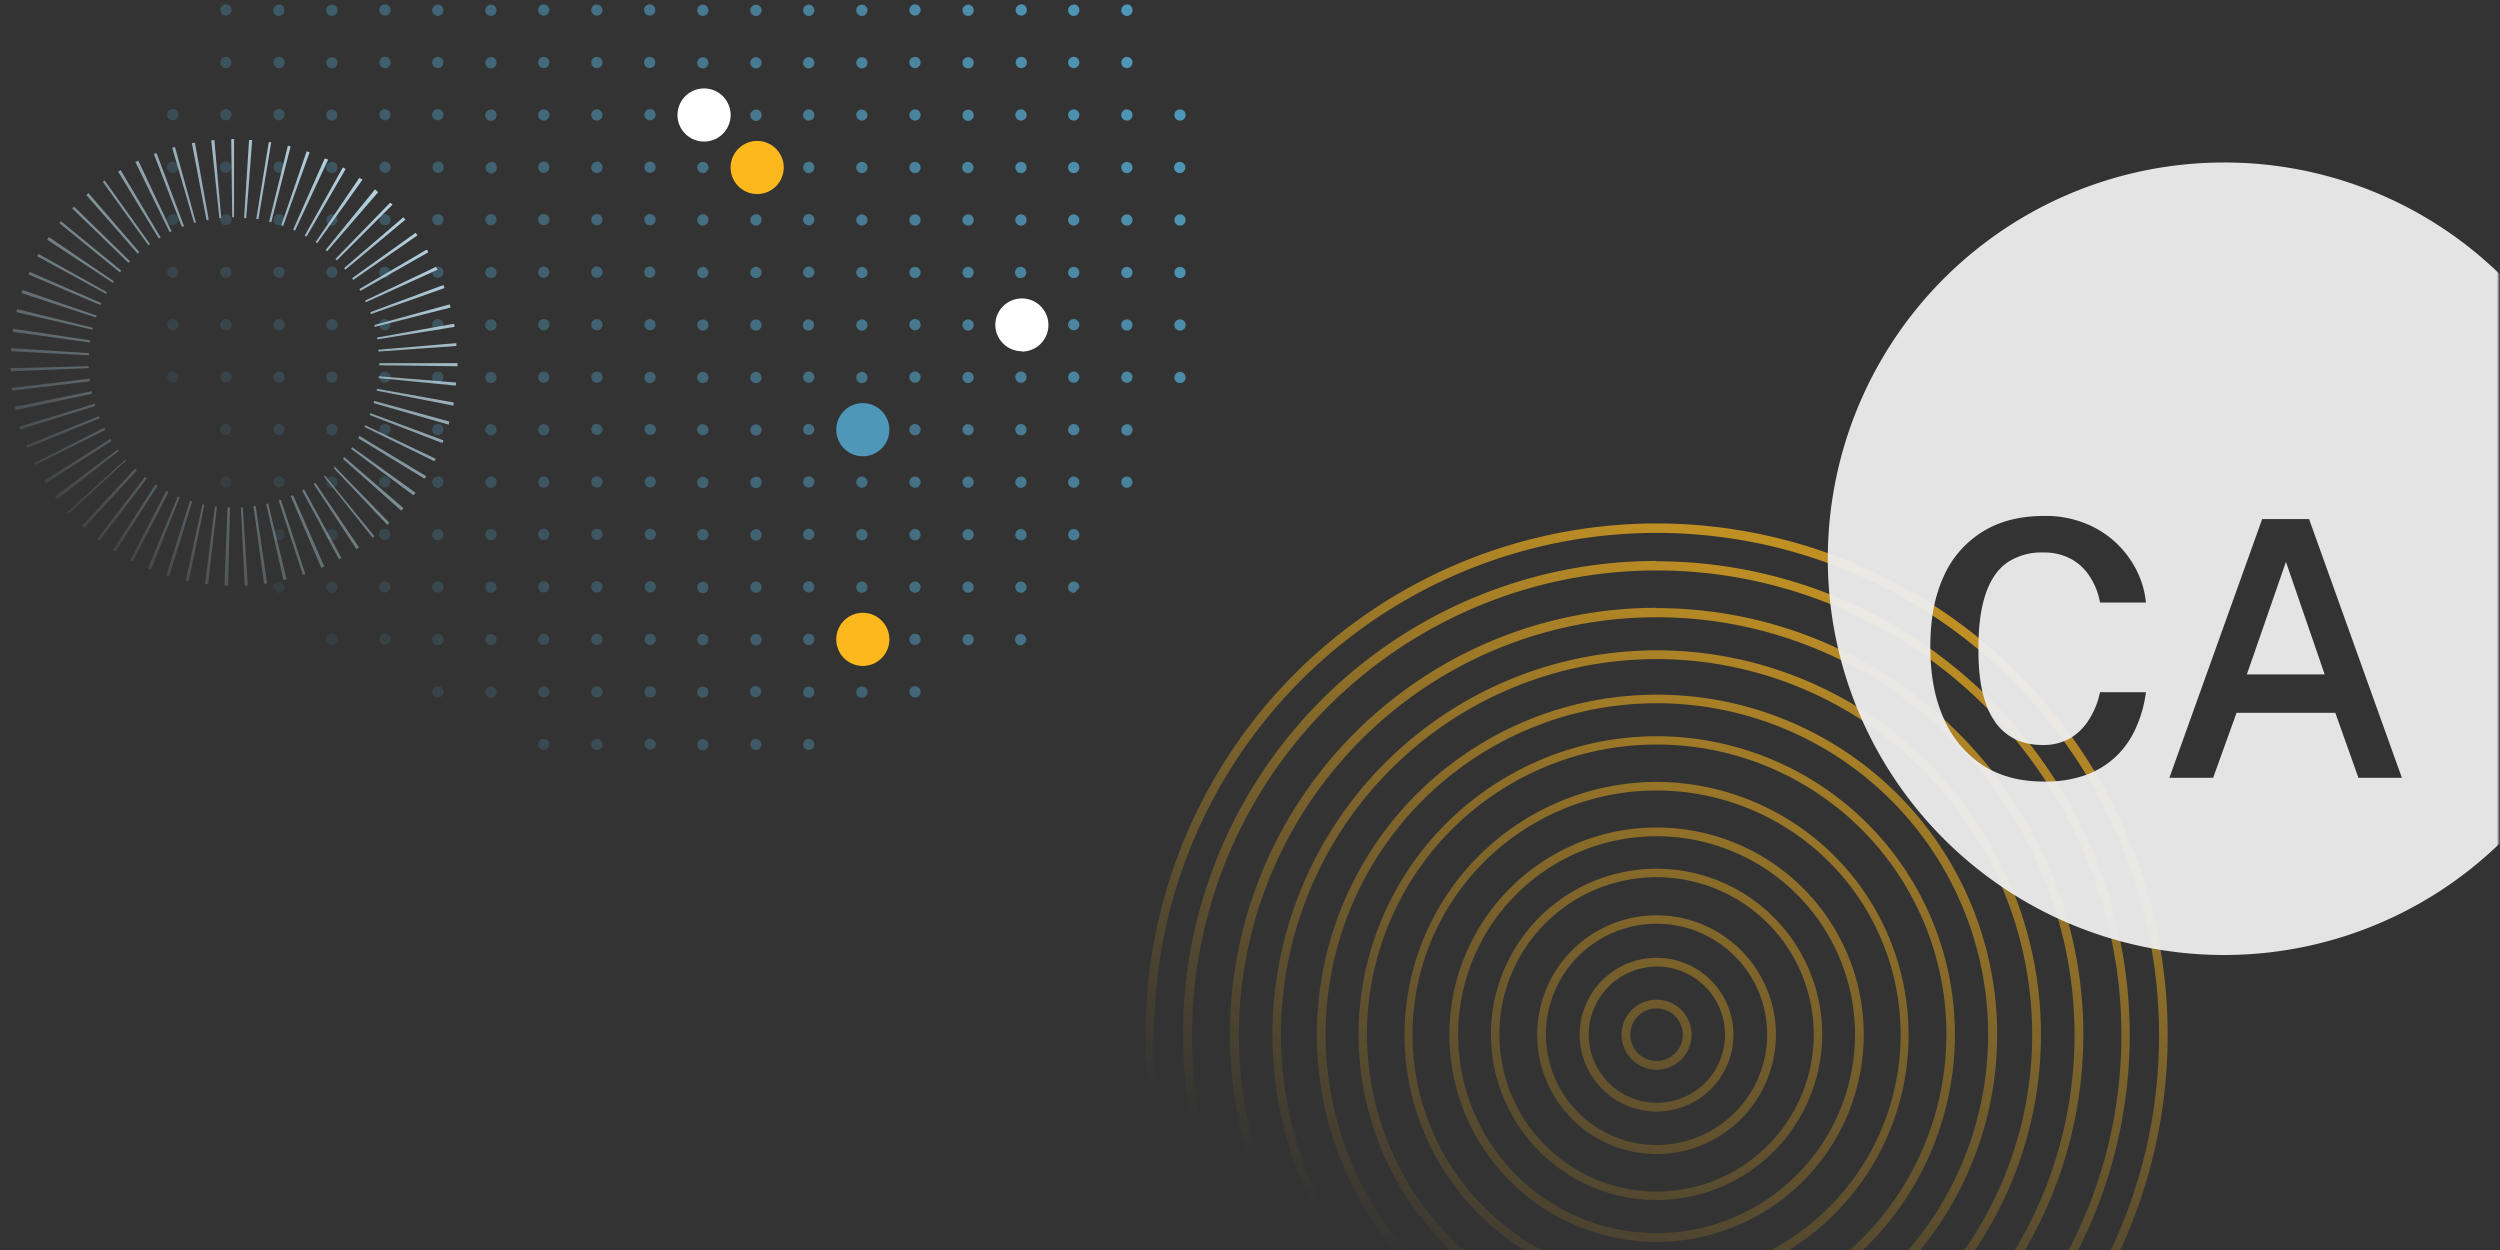<svg id="prefix__Layer_1" data-name="Layer 1" xmlns="http://www.w3.org/2000/svg" xmlns:xlink="http://www.w3.org/1999/xlink" viewBox="0 0 800 400"><rect x="0" y="0" width="800" height="400" fill="#333333" stroke="none"/><defs><linearGradient id="prefix__linear-gradient" x1="471.8" y1="6.1" x2="588.4" y2="319.1" gradientTransform="matrix(1 0 0 -1 0 497)" gradientUnits="userSpaceOnUse"><stop offset=".2" stop-color="#fdb81d" stop-opacity="0"/><stop offset="1" stop-color="#fdb81d" stop-opacity=".7"/></linearGradient><linearGradient id="prefix__linear-gradient-2" x1="468.7" y1="-2.2" x2="585.3" y2="310.8" xlink:href="#prefix__linear-gradient"/><linearGradient id="prefix__linear-gradient-3" x1="468.7" y1="-2.3" x2="585.3" y2="310.8" xlink:href="#prefix__linear-gradient"/><linearGradient id="prefix__linear-gradient-4" x1="468.7" y1="-2.3" x2="585.3" y2="310.8" xlink:href="#prefix__linear-gradient"/><linearGradient id="prefix__linear-gradient-5" x1="468.7" y1="-2.2" x2="585.3" y2="310.8" xlink:href="#prefix__linear-gradient"/><linearGradient id="prefix__linear-gradient-6" x1="469.5" y1=".1" x2="585" y2="310.1" xlink:href="#prefix__linear-gradient"/><linearGradient id="prefix__linear-gradient-7" x1="472.6" y1="8.3" x2="584.4" y2="308.5" xlink:href="#prefix__linear-gradient"/><linearGradient id="prefix__linear-gradient-8" x1="475.5" y1="16.2" x2="584.2" y2="307.9" xlink:href="#prefix__linear-gradient"/><linearGradient id="prefix__linear-gradient-9" x1="478.5" y1="24.1" x2="584.2" y2="308" xlink:href="#prefix__linear-gradient"/><linearGradient id="prefix__linear-gradient-10" x1="481.1" y1="31.1" x2="584.5" y2="308.8" xlink:href="#prefix__linear-gradient"/><linearGradient id="prefix__linear-gradient-11" x1="483.8" y1="38.5" x2="585.1" y2="310.4" xlink:href="#prefix__linear-gradient"/><linearGradient id="prefix__linear-gradient-12" x1="485.9" y1="44.1" x2="585.7" y2="312" xlink:href="#prefix__linear-gradient"/><linearGradient id="prefix__linear-gradient-13" x1="84.6" y1="316.7" x2="353.9" y2="493.2" gradientTransform="matrix(1 0 0 -1 0 497)" gradientUnits="userSpaceOnUse"><stop offset="0" stop-color="#4f97b8" stop-opacity=".1"/><stop offset="1" stop-color="#4f97b8"/></linearGradient><linearGradient id="prefix__linear-gradient-14" x1="27.2" y1="328.2" x2="124.6" y2="432.8" gradientTransform="matrix(1 0 0 -1 0 497)" gradientUnits="userSpaceOnUse"><stop offset="0" stop-color="#b4d2e0" stop-opacity=".1"/><stop offset="1" stop-color="#b4d2e0"/></linearGradient><style>.prefix__cls-15{fill:#ededed;fill-opacity:.95}.prefix__cls-18{fill:#fdb81d}.prefix__cls-19{fill:#fff}.prefix__cls-21{fill:none}</style><mask id="prefix__mask" x="574.5" y="33.5" width="225.5" height="277" maskUnits="userSpaceOnUse"><g transform="translate(-1 -.5)"><path fill="#c4c4c4" id="prefix__mask0_1504_36085" data-name="mask0 1504 36085" d="M575.5 34H800.5V311H575.5z"/></g></mask></defs><path d="M531.1 320.4a11.2 11.2 0 1 0 11.2 11.2 11.2 11.2 0 0 0-11.2-11.2Zm0 19.6a8.4 8.4 0 1 1 8.4-8.4 8.4 8.4 0 0 1-8.4 8.4Z" transform="translate(-1 -.5)" fill="url(#prefix__linear-gradient)"/><path d="M531.1 307a24.6 24.6 0 1 0 24.6 24.6 24.6 24.6 0 0 0-24.6-24.6Zm0 46.4a21.8 21.8 0 1 1 21.9-21.8 21.8 21.8 0 0 1-21.9 21.8Z" transform="translate(-1 -.5)" fill="url(#prefix__linear-gradient-2)"/><path d="M531.1 293.4a38.2 38.2 0 1 0 38.2 38.2 38.2 38.2 0 0 0-38.2-38.2Zm0 73.5a35.4 35.4 0 1 1 35.4-35.3 35.4 35.4 0 0 1-35.4 35.3Z" transform="translate(-1 -.5)" fill="url(#prefix__linear-gradient-3)"/><path d="M531.1 278.5a53 53 0 1 0 53 53 53 53 0 0 0-53-53Zm0 103.3a50.3 50.3 0 1 1 50.3-50.2 50.3 50.3 0 0 1-50.3 50.2Z" transform="translate(-1 -.5)" fill="url(#prefix__linear-gradient-4)"/><path d="M531.1 265.3a66.3 66.3 0 1 0 66.3 66.3 66.3 66.3 0 0 0-66.3-66.3Zm0 129.8a63.5 63.5 0 1 1 63.5-63.5 63.6 63.6 0 0 1-63.5 63.5Z" transform="translate(-1 -.5)" fill="url(#prefix__linear-gradient-5)"/><path d="M531.1 250.7a81 81 0 0 0-42.4 149.8h5.7a78.1 78.1 0 1 1 73.4 0h5.7A81 81 0 0 0 531 250.7Z" transform="translate(-1 -.5)" fill="url(#prefix__linear-gradient-6)"/><path d="M531.1 236.1a95.5 95.5 0 0 0-66 164.4h4.2a92.7 92.7 0 1 1 123.7 0h4.2a95.5 95.5 0 0 0-66-164.4Z" transform="translate(-1 -.5)" fill="url(#prefix__linear-gradient-7)"/><path d="M531.1 222.8A108.8 108.8 0 0 0 447 400.5h3.7a106 106 0 1 1 161 0h3.8A108.8 108.8 0 0 0 531 222.8Z" transform="translate(-1 -.5)" fill="url(#prefix__linear-gradient-8)"/><path d="M531.1 208.6a123 123 0 0 0-101.8 191.9h3.3a120.2 120.2 0 1 1 197 0h3.4a123 123 0 0 0-101.9-191.9Z" transform="translate(-1 -.5)" fill="url(#prefix__linear-gradient-9)"/><path d="M531.1 195a136.5 136.5 0 0 0-117.8 205.5h3.2a133.7 133.7 0 1 1 229.3 0h3.2a136.5 136.5 0 0 0-117.9-205.4Z" transform="translate(-1 -.5)" fill="url(#prefix__linear-gradient-10)"/><path d="M531.1 180a151.6 151.6 0 0 0-135 220.5h3.2a148.7 148.7 0 1 1 263.7 0h3a151.6 151.6 0 0 0-135-220.4Z" transform="translate(-1 -.5)" fill="url(#prefix__linear-gradient-11)"/><path d="M531.1 168a163.7 163.7 0 0 0-148.4 232.5h3a160.8 160.8 0 1 1 290.8 0h3A163.7 163.7 0 0 0 531.1 168Z" transform="translate(-1 -.5)" fill="url(#prefix__linear-gradient-12)"/><g mask="url(#prefix__mask)"><path class="prefix__cls-15" d="M720 216.3h24.9l-12.4-36Z" transform="translate(-1 -.5)"/><path class="prefix__cls-15" d="M712.7 52.5A126.8 126.8 0 1 0 801 270.3v-182a126.4 126.4 0 0 0-88.3-35.8Zm-73.3 179c3.6 5 8.7 7.4 15.3 7.4a17.2 17.2 0 0 0 9-2.3 18.2 18.2 0 0 0 6-6.2 25.3 25.3 0 0 0 3.3-8.4h14.7a39.5 39.5 0 0 1-2.9 10.7 29.1 29.1 0 0 1-6 9.2 28.1 28.1 0 0 1-9.8 6.4 38.1 38.1 0 0 1-14 2.3q-11.4 0-19.5-5.2a34 34 0 0 1-12.5-15c-2.9-6.4-4.3-14-4.3-22.9s1.4-16.3 4.3-22.6a32 32 0 0 1 12.5-14.3q8.1-5 19.6-5a33.9 33.9 0 0 1 16.1 3.7 31 31 0 0 1 11.3 10 29.6 29.6 0 0 1 5.2 14H673a22 22 0 0 0-3.2-8.2 16.6 16.6 0 0 0-6-5.7 18 18 0 0 0-9-2.1 19.5 19.5 0 0 0-11.3 3.1c-3 2-5.4 5.3-7 9.9s-2.4 10.3-2.4 17.5c-.1 10.8 1.7 18.7 5.3 23.6Zm116.3 17.9-7.4-20.8h-31.6l-7.5 20.8h-14l29.7-82.8h15l29.7 82.8Z" transform="translate(-1 -.5)"/></g><path d="M276.8 203.3a1.8 1.8 0 1 0 1.8 1.8 1.8 1.8 0 0 0-1.8-1.8Zm-17-117.5a1.8 1.8 0 1 0 1.8 1.8 1.8 1.8 0 0 0-1.8-1.8Zm0 117.5a1.8 1.8 0 1 0 1.8 1.8 1.8 1.8 0 0 0-1.8-1.8Zm0-151a1.8 1.8 0 1 0 1.8 1.7 1.8 1.8 0 0 0-1.8-1.8Zm0 117.4a1.8 1.8 0 1 0 1.8 1.8 1.8 1.8 0 0 0-1.8-1.8Zm0 16.8a1.8 1.8 0 1 0 1.8 1.8 1.8 1.8 0 0 0-1.8-1.8Zm0-33.6a1.8 1.8 0 1 0 1.8 1.8 1.8 1.8 0 0 0-1.8-1.8Zm0-16.8a1.8 1.8 0 1 0 1.8 1.9 1.8 1.8 0 0 0-1.8-1.8Zm0-16.7a1.8 1.8 0 1 0 1.8 1.8 1.8 1.8 0 0 0-1.8-1.8Zm0-50.4a1.8 1.8 0 1 0 1.8 1.8 1.8 1.8 0 0 0-1.8-1.8Zm-17 151a1.8 1.8 0 1 0 1.8 1.9 1.8 1.8 0 0 0-1.8-1.8ZM259.8 2a1.8 1.8 0 1 0 1.8 1.8 1.8 1.8 0 0 0-1.8-1.8Zm0 16.8a1.8 1.8 0 1 0 1.8 1.8 1.8 1.8 0 0 0-1.8-1.8Zm0 16.7a1.8 1.8 0 1 0 1.8 1.9 1.8 1.8 0 0 0-1.8-1.9Zm17 16.8a1.8 1.8 0 1 0 1.8 1.8 1.8 1.8 0 0 0-1.8-1.8Zm0 67.2a1.8 1.8 0 1 0 1.8 1.8 1.8 1.8 0 0 0-1.8-1.8Zm0-16.8a1.8 1.8 0 1 0 1.8 1.8 1.8 1.8 0 0 0-1.8-1.8Zm0 33.6a1.8 1.8 0 1 0 1.8 1.8 1.8 1.8 0 0 0-1.8-1.8Zm0-50.4a1.8 1.8 0 1 0 1.8 1.8 1.8 1.8 0 0 0-1.8-1.8Zm-34 151a1.8 1.8 0 1 0 1.9 1.9 1.8 1.8 0 0 0-1.8-1.8Zm34-167.8a1.8 1.8 0 1 0 1.8 1.8 1.8 1.8 0 0 0-1.8-1.8Zm0 117.5a1.8 1.8 0 1 0 1.8 1.8 1.8 1.8 0 0 0-1.8-1.8Zm0 33.6a1.8 1.8 0 1 0 1.8 1.8 1.8 1.8 0 0 0-1.8-1.8Zm0-67.2a1.8 1.8 0 1 0 1.8 1.8 1.8 1.8 0 0 0-1.8-1.8Zm0 16.8a1.8 1.8 0 1 0 1.8 1.8 1.8 1.8 0 0 0-1.8-1.8Zm-17 67.1a1.8 1.8 0 1 0 1.8 1.9 1.8 1.8 0 0 0-1.8-1.8Zm0-16.7a1.8 1.8 0 1 0 1.8 1.8 1.8 1.8 0 0 0-1.8-1.8Zm17-184.7a1.8 1.8 0 1 0 1.8 1.9 1.8 1.8 0 0 0-1.8-1.8Zm0-16.7a1.8 1.8 0 1 0 1.8 1.8 1.8 1.8 0 0 0-1.8-1.8Zm0-16.8a1.8 1.8 0 1 0 1.8 1.8 1.8 1.8 0 0 0-1.8-1.8Zm-17 100.7a1.8 1.8 0 0 0-1.9 1.8 1.8 1.8 0 1 0 1.9-1.8Zm-33.9 84a1.8 1.8 0 1 0 1.8 1.7 1.8 1.8 0 0 0-1.8-1.8Zm0-117.6a1.8 1.8 0 1 0 1.8 1.8A1.8 1.8 0 0 0 226 69Zm0 16.8a1.8 1.8 0 1 0 1.8 1.8 1.8 1.8 0 0 0-1.8-1.8Zm0-33.6a1.8 1.8 0 1 0 1.8 1.8 1.8 1.8 0 0 0-1.8-1.8Zm0-16.8a1.8 1.8 0 1 0 1.8 1.9 1.8 1.8 0 0 0-1.8-1.8Zm0 134.3a1.8 1.8 0 1 0 1.8 1.8 1.8 1.8 0 0 0-1.8-1.8Zm0-151a1.8 1.8 0 1 0 1.8 1.8 1.8 1.8 0 0 0-1.8-1.8Zm0 134.3a1.8 1.8 0 1 0 1.8 1.8 1.8 1.8 0 0 0-1.8-1.8Zm0-33.6a1.8 1.8 0 1 0 1.8 1.8 1.8 1.8 0 0 0-1.8-1.8Zm0 16.7a1.8 1.8 0 1 0 1.8 1.9 1.8 1.8 0 0 0-1.8-1.8Zm0-33.5a1.8 1.8 0 1 0 1.8 1.8 1.8 1.8 0 0 0-1.8-1.8Zm0-100.7a1.8 1.8 0 1 0 1.8 1.8 1.8 1.8 0 0 0-1.8-1.8Zm0 235a1.8 1.8 0 1 0 1.8 1.8 1.8 1.8 0 0 0-1.8-1.8Zm17-134.3a1.8 1.8 0 1 0 1.8 1.8 1.8 1.8 0 0 0-1.8-1.8Zm0-16.8a1.8 1.8 0 1 0 1.8 1.8 1.8 1.8 0 0 0-1.8-1.8Zm0 117.5a1.8 1.8 0 1 0 1.8 1.8 1.8 1.8 0 0 0-1.8-1.8Zm0-134.3a1.8 1.8 0 1 0 1.8 1.9A1.8 1.8 0 0 0 243 69Zm0-16.7a1.8 1.8 0 1 0 1.8 1.8 1.8 1.8 0 0 0-1.8-1.9Zm0 67.1a1.8 1.8 0 1 0 1.8 1.8 1.8 1.8 0 0 0-1.8-1.8Zm0 50.4a1.8 1.8 0 1 0 1.8 1.8 1.8 1.8 0 0 0-1.8-1.9Zm0-33.6a1.8 1.8 0 1 0 1.8 1.8 1.8 1.8 0 0 0-1.8-1.8Zm0 50.3a1.8 1.8 0 1 0 1.8 1.9 1.8 1.8 0 0 0-1.8-1.9Zm0-33.5a1.8 1.8 0 1 0 1.8 1.8 1.8 1.8 0 0 0-1.8-1.9Zm-17 50.3a1.8 1.8 0 1 0 1.8 1.8 1.8 1.8 0 0 0-1.8-1.8Zm0 16.8a1.8 1.8 0 1 0 1.8 1.8 1.8 1.8 0 0 0-1.8-1.8Zm17-218.2a1.8 1.8 0 1 0 1.8 1.8A1.8 1.8 0 0 0 243 2Zm0 33.6a1.8 1.8 0 1 0 1.8 1.8 1.8 1.8 0 0 0-1.8-1.9Zm0-16.8a1.8 1.8 0 1 0 1.8 1.8 1.8 1.8 0 0 0-1.8-1.8Zm118.7 67.1a1.8 1.8 0 1 0 1.8 1.8 1.8 1.8 0 0 0-1.8-1.8Zm17 16.8a1.8 1.8 0 1 0 1.8 1.8 1.8 1.8 0 0 0-1.9-1.8Zm0-16.8a1.8 1.8 0 1 0 1.8 1.8 1.8 1.8 0 0 0-1.9-1.8Zm0 33.6a1.8 1.8 0 1 0 1.8 1.8 1.8 1.8 0 0 0-1.9-1.8Zm0-84a1.8 1.8 0 1 0 1.8 1.9 1.8 1.8 0 0 0-1.9-1.9Zm0 16.8a1.8 1.8 0 1 0 1.7 1.8 1.8 1.8 0 0 0-1.8-1.8Zm0 16.8a1.8 1.8 0 1 0 1.8 1.8 1.8 1.8 0 0 0-1.9-1.8Zm-17 67.2a1.8 1.8 0 1 0 1.8 1.8 1.8 1.8 0 0 0-1.8-1.9Zm-34-84a1.8 1.8 0 1 0 1.9 1.8 1.8 1.8 0 0 0-1.9-1.8Zm34 100.7a1.8 1.8 0 1 0 1.8 1.8 1.8 1.8 0 0 0-1.8-1.8Zm0-50.3a1.8 1.8 0 1 0 1.8 1.8 1.8 1.8 0 0 0-1.8-1.8Zm-34-16.8a1.8 1.8 0 0 0-1.8 1.8 1.8 1.8 0 1 0 1.8-1.8Zm0 16.8a1.8 1.8 0 1 0 1.9 1.8 1.8 1.8 0 0 0-1.9-1.8Zm0-33.6a1.8 1.8 0 1 0 1.9 1.8 1.8 1.8 0 0 0-1.9-1.8Zm0 50.3a1.8 1.8 0 1 0 1.9 1.9 1.8 1.8 0 0 0-1.9-1.9Zm0 50.4a1.8 1.8 0 1 0 1.9 1.8 1.8 1.8 0 0 0-1.9-1.8Zm0 16.8a1.8 1.8 0 1 0 1.9 1.8 1.8 1.8 0 0 0-1.9-1.8Zm0-50.4a1.8 1.8 0 1 0 1.9 1.8 1.8 1.8 0 0 0-1.9-1.8Zm0 16.8a1.8 1.8 0 1 0 1.9 1.8 1.8 1.8 0 0 0-1.9-1.8Zm34-33.6a1.8 1.8 0 1 0 1.8 1.8 1.8 1.8 0 0 0-1.8-1.8Zm-17-16.8a1.8 1.8 0 1 0 1.8 1.9 1.8 1.8 0 0 0-1.8-1.9Zm0-16.7a1.8 1.8 0 1 0 1.8 1.8 1.8 1.8 0 0 0-1.8-1.8Zm0 33.5a1.8 1.8 0 1 0 1.8 1.9 1.8 1.8 0 0 0-1.8-1.9Zm0-50.3a1.8 1.8 0 1 0 1.8 1.8 1.8 1.8 0 0 0-1.8-1.8Zm0 83.9a1.8 1.8 0 1 0 1.8 1.8 1.8 1.8 0 0 0-1.8-1.8Zm0-100.7a1.8 1.8 0 1 0 1.8 1.8 1.8 1.8 0 0 0-1.8-1.8Zm0 134.3a1.8 1.8 0 1 0 0 3.6 2.1 2.1 0 0 0 .4-.1l1.4-1.6v-.2a1.8 1.8 0 0 0-1.8-1.7Zm0-16.8a1.8 1.8 0 1 0 1.8 1.8 1.8 1.8 0 0 0-1.8-1.8Zm0-33.6a1.8 1.8 0 1 0 1.8 1.8 1.8 1.8 0 0 0-1.8-1.8Zm0-117.5a1.8 1.8 0 1 0 1.8 1.8 1.8 1.8 0 0 0-1.8-1.8Zm17 33.6a1.8 1.8 0 1 0 1.8 1.8 1.8 1.8 0 0 0-1.8-1.8Zm0-50.3a1.8 1.8 0 1 0 1.8 1.8 1.8 1.8 0 0 0-1.8-1.9Zm0 33.5a1.8 1.8 0 1 0 1.8 1.8 1.8 1.8 0 0 0-1.8-1.8Zm-17 0a1.8 1.8 0 1 0 1.8 1.8 1.8 1.8 0 0 0-1.8-1.8Zm17 33.6a1.8 1.8 0 1 0 1.8 1.8 1.8 1.8 0 0 0-1.8-1.8Zm-17-67.1a1.8 1.8 0 1 0 1.8 1.8 1.8 1.8 0 0 0-1.8-1.9Zm-17 201.4a1.8 1.8 0 1 0 0 3.6 1.7 1.7 0 0 0 .7-.2l.8-.7a1.9 1.9 0 0 0 .3-1 1.8 1.8 0 0 0-1.8-1.7Zm34-184.7a1.8 1.8 0 1 0 1.8 1.8 1.8 1.8 0 0 0-1.8-1.8Zm-67.9 151.1a1.8 1.8 0 1 0 1.9 1.8 1.8 1.8 0 0 0-1.9-1.8Zm0-33.6a1.8 1.8 0 1 0 1.9 1.8 1.8 1.8 0 0 0-1.9-1.8Zm0 16.8a1.8 1.8 0 1 0 1.9 1.8 1.8 1.8 0 0 0-1.9-1.8Zm0-33.6a1.8 1.8 0 1 0 1.9 1.9 1.8 1.8 0 0 0-1.9-1.9Zm0 100.7a1.8 1.8 0 1 0 1.9 1.9 1.8 1.8 0 0 0-1.9-1.9Zm0-33.5a1.8 1.8 0 1 0 1.9 1.8 1.8 1.8 0 0 0-1.9-1.8Zm0 16.7a1.8 1.8 0 1 0 1.9 1.9 1.8 1.8 0 0 0-1.9-1.9Zm0-100.7a1.8 1.8 0 1 0 1.9 1.9 1.8 1.8 0 0 0-1.9-1.9Zm0-50.3a1.8 1.8 0 1 0 1.9 1.8 1.8 1.8 0 0 0-1.9-1.8Zm0-50.4a1.8 1.8 0 1 0 1.9 1.9 1.8 1.8 0 0 0-1.9-1.9Zm0 84a1.8 1.8 0 1 0 1.9 1.8 1.8 1.8 0 0 0-1.9-1.8Zm0-16.8a1.8 1.8 0 1 0 1.9 1.8 1.8 1.8 0 0 0-1.9-1.8Zm34-33.6a1.8 1.8 0 1 0 1.8 1.8 1.8 1.8 0 0 0-1.9-1.8Zm-34-16.8a1.8 1.8 0 1 0 1.9 1.8 1.8 1.8 0 0 0-1.9-1.8Zm0 16.8a1.8 1.8 0 1 0 1.9 1.8 1.8 1.8 0 0 0-1.9-1.8Zm17 167.9a1.8 1.8 0 1 0 1.9 1.8 1.8 1.8 0 0 0-1.9-1.8Zm0-33.6a1.8 1.8 0 1 0 1.9 1.8 1.8 1.8 0 0 0-1.9-1.8Zm0 16.8a1.8 1.8 0 1 0 1.9 1.8 1.8 1.8 0 0 0-1.9-1.8Zm0-33.6a1.8 1.8 0 1 0 1.9 1.8 1.8 1.8 0 0 0-1.9-1.8Zm17-134.3a1.8 1.8 0 1 0 1.9 1.8 1.8 1.8 0 0 0-2-1.8Zm0-16.8a1.8 1.8 0 1 0 1.9 1.9 1.8 1.8 0 0 0-2-1.9Zm-17 134.3a1.8 1.8 0 1 0 1.9 1.9 1.8 1.8 0 0 0-2-1.8Zm0-83.9a1.8 1.8 0 1 0 1.8 1.8 1.8 1.8 0 0 0-1.8-1.8Zm0 67.2a1.8 1.8 0 1 0 1.9 1.8 1.8 1.8 0 0 0-2-1.8Zm0-100.7a1.8 1.8 0 1 0 1.9 1.8 1.8 1.8 0 0 0-2-1.8Zm0-16.8a1.8 1.8 0 1 0 1.9 1.8 1.8 1.8 0 0 0-2-1.8Zm0 33.6a1.8 1.8 0 1 0 1.9 1.8 1.8 1.8 0 0 0-2-1.8Zm0 50.3a1.8 1.8 0 1 0 1.9 1.8 1.8 1.8 0 0 0-2-1.8Zm0 16.8a1.8 1.8 0 1 0 1.9 1.8 1.8 1.8 0 0 0-2-1.8Zm0-33.6a1.8 1.8 0 1 0 1.9 1.8 1.8 1.8 0 0 0-2-1.8ZM109 205.1a1.8 1.8 0 0 0-3.6 0 1.8 1.8 0 0 0 .2.9l.9.8a1.9 1.9 0 0 0 .7.1 1.8 1.8 0 0 0 1.8-1.8Zm83-18.6a1.8 1.8 0 1 0 1.8 1.8 1.8 1.8 0 0 0-1.8-1.8Zm0 33.6a1.8 1.8 0 1 0 1.8 1.8 1.8 1.8 0 0 0-1.8-1.8Zm0 16.8a1.8 1.8 0 1 0 1.8 1.8 1.8 1.8 0 0 0-1.8-1.8Zm0-67.2a1.8 1.8 0 1 0 1.8 1.8 1.8 1.8 0 0 0-1.8-1.8Zm0-50.3a1.8 1.8 0 1 0 1.8 1.8 1.8 1.8 0 0 0-1.8-1.8Zm0-16.8a1.8 1.8 0 1 0 1.8 1.8 1.8 1.8 0 0 0-1.8-1.8Zm0 50.3a1.8 1.8 0 1 0 1.8 1.8 1.8 1.8 0 0 0-1.8-1.8Zm0-16.8a1.8 1.8 0 1 0 1.8 1.9 1.8 1.8 0 0 0-1.8-1.8Zm17-100.7a1.8 1.8 0 1 0 1.8 1.8 1.8 1.8 0 0 0-1.9-1.8Zm0 33.6a1.8 1.8 0 1 0 1.8 1.8A1.8 1.8 0 0 0 209 69Zm-34 16.8a1.8 1.8 0 1 0 1.8 1.8 1.8 1.8 0 0 0-1.8-1.8Zm34-33.6a1.8 1.8 0 1 0 1.8 1.8 1.8 1.8 0 0 0-1.9-1.8Zm0 33.6a1.8 1.8 0 1 0 1.7 1.8 1.8 1.8 0 0 0-1.8-1.8Zm0-67.1a1.8 1.8 0 1 0 1.7 1.8 1.8 1.8 0 0 0-1.8-1.8Zm0-16.8a1.8 1.8 0 1 0 1.7 1.8 1.8 1.8 0 0 0-1.8-1.8Zm-34 235a1.8 1.8 0 1 0 1.8 1.8 1.8 1.8 0 0 0-1.8-1.8Zm0-50.4a1.8 1.8 0 1 0 1.8 1.8 1.8 1.8 0 0 0-1.8-1.8Zm0 16.8a1.8 1.8 0 1 0 1.8 1.8 1.8 1.8 0 0 0-1.8-1.8Zm0 16.8a1.8 1.8 0 1 0 1.8 1.8 1.8 1.8 0 0 0-1.8-1.8Zm0-50.4a1.8 1.8 0 1 0 1.8 1.8 1.8 1.8 0 0 0-1.8-1.8ZM192 69a1.8 1.8 0 1 0 1.8 1.8A1.8 1.8 0 0 0 192 69Zm-17 33.6a1.8 1.8 0 1 0 1.8 1.8 1.8 1.8 0 0 0-1.8-1.8Zm0 50.4a1.8 1.8 0 1 0 1.8 1.8 1.8 1.8 0 0 0-1.8-1.8Zm0-16.8a1.8 1.8 0 1 0 1.8 1.8 1.8 1.8 0 0 0-1.8-1.8Zm0-16.8a1.8 1.8 0 1 0 1.8 1.8 1.8 1.8 0 0 0-1.8-1.8Zm17-100.7a1.8 1.8 0 1 0 1.8 1.8 1.8 1.8 0 0 0-1.8-1.8Zm0-16.8a1.8 1.8 0 1 0 1.8 1.8A1.8 1.8 0 0 0 192 2Zm0 50.4a1.8 1.8 0 1 0 1.8 1.8 1.8 1.8 0 0 0-1.8-1.9Zm0-16.8a1.8 1.8 0 1 0 1.8 1.8 1.8 1.8 0 0 0-1.8-1.8Zm17 67.1a1.8 1.8 0 1 0 1.8 1.8 1.8 1.8 0 0 0-1.9-1.8Zm-17-16.8a1.8 1.8 0 1 0 1.8 1.8 1.8 1.8 0 0 0-1.8-1.8ZM73.3 69a1.8 1.8 0 1 0 1.8 1.8 1.8 1.8 0 0 0-1.8-1.8Zm0 16.8a1.8 1.8 0 1 0 1.8 1.8 1.8 1.8 0 0 0-1.8-1.8Zm0-33.6A1.8 1.8 0 1 0 75 54a1.8 1.8 0 0 0-1.8-1.8Zm0 50.4a1.8 1.8 0 1 0 1.8 1.8 1.8 1.8 0 0 0-1.8-1.8Zm0 50.3a1.8 1.8 0 1 0 1.8 1.8 1.8 1.8 0 0 0-1.8-1.7Zm0-16.8A1.8 1.8 0 1 0 75 138a1.8 1.8 0 0 0-1.8-1.8Zm0-16.8a1.8 1.8 0 1 0 1.8 1.8 1.8 1.8 0 0 0-1.8-1.7Zm0-83.9a1.8 1.8 0 1 0 1.8 1.8 1.8 1.8 0 0 0-1.8-1.8Zm-17 0a1.8 1.8 0 1 0 1.8 1.8 1.8 1.8 0 0 0-1.8-1.8Zm0 16.8A1.8 1.8 0 1 0 58 54a1.8 1.8 0 0 0-1.8-1.8Zm0 67.1a1.8 1.8 0 1 0 1.8 1.8 1.8 1.8 0 0 0-1.8-1.7ZM90.3 2A1.8 1.8 0 1 0 92 3.7a1.8 1.8 0 0 0-1.9-1.8Zm0 184.6a1.8 1.8 0 0 0-1.9 1.8v.2l1.4 1.6a2.1 2.1 0 0 0 .4 0 1.8 1.8 0 1 0 0-3.6Zm118.6-67.1a1.8 1.8 0 1 0 1.9 1.8 1.8 1.8 0 0 0-1.9-1.8ZM73.3 18.7a1.8 1.8 0 1 0 1.8 1.8 1.8 1.8 0 0 0-1.8-1.8ZM56.3 69a1.8 1.8 0 1 0 1.8 1.8 1.8 1.8 0 0 0-1.8-1.8Zm17-67.1a1.8 1.8 0 1 0 1.8 1.8 1.8 1.8 0 0 0-1.8-1.8Zm-17 100.7a1.8 1.8 0 1 0 1.8 1.8 1.8 1.8 0 0 0-1.8-1.8Zm0-16.8a1.8 1.8 0 1 0 1.8 1.8 1.8 1.8 0 0 0-1.8-1.8ZM209 203.3a1.8 1.8 0 1 0 1.9 1.8 1.8 1.8 0 0 0-1.9-1.8Zm0 16.8a1.8 1.8 0 1 0 1.9 1.8 1.8 1.8 0 0 0-1.9-1.8ZM90.2 18.7a1.8 1.8 0 1 0 1.9 1.8 1.8 1.8 0 0 0-1.9-1.8ZM209 186.5a1.8 1.8 0 1 0 1.9 1.8 1.8 1.8 0 0 0-1.9-1.8Zm0-50.4a1.8 1.8 0 1 0 1.9 1.9 1.8 1.8 0 0 0-1.9-1.8Zm0 16.8a1.8 1.8 0 1 0 1.9 1.8 1.8 1.8 0 0 0-1.9-1.8Zm0 16.8a1.8 1.8 0 1 0 1.9 1.8 1.8 1.8 0 0 0-1.9-1.8Zm0 67.1a1.8 1.8 0 1 0 1.9 1.9 1.8 1.8 0 0 0-1.9-1.8ZM90.2 52.2a1.8 1.8 0 1 0 1.9 1.8 1.8 1.8 0 0 0-1.9-1.8Zm0 16.8a1.8 1.8 0 1 0 1.9 1.8 1.8 1.8 0 0 0-1.9-1.8Zm0-33.6a1.8 1.8 0 1 0 1.9 1.8 1.8 1.8 0 0 0-1.9-1.8Zm0 117.5a1.8 1.8 0 1 0 1.9 1.8 1.8 1.8 0 0 0-1.9-1.8Zm0-67.1a1.8 1.8 0 1 0 1.9 1.8 1.8 1.8 0 0 0-1.9-1.8Zm0 84a1.8 1.8 0 1 0 1.9 1.7 1.8 1.8 0 0 0-1.9-1.8Zm0-33.7a1.8 1.8 0 1 0 1.9 1.9 1.8 1.8 0 0 0-1.9-1.8Zm0-16.7a1.8 1.8 0 1 0 1.9 1.8 1.8 1.8 0 0 0-1.9-1.8Zm0-16.8a1.8 1.8 0 1 0 1.9 1.8 1.8 1.8 0 0 0-1.9-1.8ZM192 203.3a1.8 1.8 0 1 0 1.8 1.8 1.8 1.8 0 0 0-1.8-1.8ZM141.1 85.8a1.8 1.8 0 1 0 1.8 1.8 1.8 1.8 0 0 0-1.8-1.8Zm0 16.8a1.8 1.8 0 1 0 1.8 1.8 1.8 1.8 0 0 0-1.8-1.8Zm0 16.8a1.8 1.8 0 1 0 1.8 1.8 1.8 1.8 0 0 0-1.8-1.8Zm0-67.2A1.8 1.8 0 1 0 143 54a1.8 1.8 0 0 0-1.8-1.8Zm0 16.8a1.8 1.8 0 1 0 1.8 1.8 1.8 1.8 0 0 0-1.8-1.8Zm0 84a1.8 1.8 0 1 0 1.8 1.7 1.8 1.8 0 0 0-1.8-1.8Zm0 33.5a1.8 1.8 0 1 0 1.8 1.8 1.8 1.8 0 0 0-1.8-1.8Zm-17-33.6a1.8 1.8 0 1 0 1.8 1.8 1.8 1.8 0 0 0-1.8-1.8Zm17 67.2a1.8 1.8 0 1 0 1.8 1.8 1.8 1.8 0 0 0-1.8-1.8Zm0-184.7a1.8 1.8 0 1 0 1.8 1.8 1.8 1.8 0 0 0-1.8-1.8Zm0 100.8a1.8 1.8 0 1 0 1.8 1.8 1.8 1.8 0 0 0-1.8-1.8Zm-17 67a1.8 1.8 0 1 0 1.9 1.9 1.8 1.8 0 0 0-1.8-1.8Zm17-184.5a1.8 1.8 0 1 0 1.8 1.8 1.8 1.8 0 0 0-1.8-1.8Zm-17 167.8a1.8 1.8 0 1 0 1.8 1.8 1.8 1.8 0 0 0-1.8-1.8Zm0-16.8a1.8 1.8 0 1 0 1.8 1.8 1.8 1.8 0 0 0-1.8-1.8ZM141.1 2a1.8 1.8 0 1 0 1.8 1.8 1.8 1.8 0 0 0-1.8-1.8Zm0 167.8a1.8 1.8 0 1 0 1.8 1.8 1.8 1.8 0 0 0-1.8-1.8Zm17-50.3a1.8 1.8 0 1 0 1.8 1.8 1.8 1.8 0 0 0-1.8-1.8Zm0 16.7a1.8 1.8 0 1 0 1.8 1.9 1.8 1.8 0 0 0-1.8-1.8Zm0-33.5a1.8 1.8 0 1 0 1.8 1.8 1.8 1.8 0 0 0-1.8-1.8Zm0 50.3a1.8 1.8 0 1 0 1.8 1.8 1.8 1.8 0 0 0-1.8-1.8Zm0 16.8a1.8 1.8 0 1 0 1.8 1.8 1.8 1.8 0 0 0-1.8-1.8Zm0 50.4a1.8 1.8 0 1 0 1.8 1.8 1.8 1.8 0 0 0-1.8-1.8Zm0-16.8a1.8 1.8 0 1 0 1.8 1.8 1.8 1.8 0 0 0-1.8-1.8Zm0-117.5a1.8 1.8 0 1 0 1.8 1.8 1.8 1.8 0 0 0-1.8-1.8Zm0 100.7a1.8 1.8 0 1 0 1.8 1.8 1.8 1.8 0 0 0-1.8-1.8Zm0-117.5a1.8 1.8 0 0 0-1.8 1.8A1.8 1.8 0 1 0 158 69Zm-17 134.3a1.8 1.8 0 1 0 1.8 1.8 1.8 1.8 0 0 0-1.8-1.8Zm17-151A1.8 1.8 0 1 0 160 54a1.8 1.8 0 0 0-1.8-1.8Zm0-16.8a1.8 1.8 0 1 0 1.8 1.8 1.8 1.8 0 0 0-1.8-1.9Zm0-33.6a1.8 1.8 0 1 0 1.8 1.8 1.8 1.8 0 0 0-1.8-1.8Zm0 16.8a1.8 1.8 0 1 0 1.8 1.8 1.8 1.8 0 0 0-1.8-1.9Zm-50.9 151a1.8 1.8 0 1 0 1.8 1.8 1.8 1.8 0 0 0-1.8-1.8Zm0-167.8a1.8 1.8 0 1 0 1.8 1.8 1.8 1.8 0 0 0-1.8-1.8Zm0 50.3A1.8 1.8 0 1 0 109 54a1.8 1.8 0 0 0-1.8-1.8Zm0 16.8a1.8 1.8 0 1 0 1.8 1.8 1.8 1.8 0 0 0-1.8-1.8Zm0-33.6a1.8 1.8 0 1 0 1.8 1.9 1.8 1.8 0 0 0-1.8-1.8Zm0-16.7a1.8 1.8 0 1 0 1.8 1.8 1.8 1.8 0 0 0-1.8-1.8ZM175 1.9a1.8 1.8 0 1 0 1.8 1.8 1.8 1.8 0 0 0-1.8-1.8Zm-50.8 134.3a1.8 1.8 0 1 0 1.8 1.8 1.8 1.8 0 0 0-1.8-1.8ZM175 35.5a1.8 1.8 0 1 0 1.8 1.8 1.8 1.8 0 0 0-1.8-1.8Zm0 16.7a1.8 1.8 0 1 0 1.8 1.8 1.8 1.8 0 0 0-1.8-1.8Zm-67.8 33.6a1.8 1.8 0 1 0 1.8 1.8 1.8 1.8 0 0 0-1.8-1.8ZM175 18.7a1.8 1.8 0 1 0 1.8 1.8 1.8 1.8 0 0 0-1.8-1.8Zm-50.8 33.5A1.8 1.8 0 1 0 126 54a1.8 1.8 0 0 0-1.8-1.8Zm0-16.8a1.8 1.8 0 1 0 1.8 1.9 1.8 1.8 0 0 0-1.8-1.8Zm0-16.7a1.8 1.8 0 1 0 1.8 1.8 1.8 1.8 0 0 0-1.8-1.8Zm0-16.8a1.8 1.8 0 1 0 1.8 1.8 1.8 1.8 0 0 0-1.8-1.8Zm0 84a1.8 1.8 0 0 0-1.9 1.7 1.8 1.8 0 1 0 1.9-1.8Zm0 16.7a1.8 1.8 0 0 0-1.9 1.8 1.8 1.8 0 1 0 1.9-1.8Zm0 16.8a1.8 1.8 0 1 0 1.8 1.8 1.8 1.8 0 0 0-1.8-1.8Zm0-50.4a1.8 1.8 0 1 0 1.8 1.8 1.8 1.8 0 0 0-1.8-1.8Zm-17 84a1.8 1.8 0 1 0 1.8 1.8 1.8 1.8 0 0 0-1.8-1.8Zm0-16.8a1.8 1.8 0 1 0 1.8 1.8 1.8 1.8 0 0 0-1.8-1.8Zm0-16.8a1.8 1.8 0 0 0-1.8 1.8 1.8 1.8 0 1 0 1.8-1.8Zm0 67.2a1.8 1.8 0 1 0 1.8 1.8 1.8 1.8 0 0 0-1.8-1.9Zm0-84a1.8 1.8 0 1 0 1.8 1.8 1.8 1.8 0 0 0-1.8-1.8ZM175 69a1.8 1.8 0 1 0 1.8 1.8A1.8 1.8 0 0 0 175 69Z" transform="translate(-1 -.5)" fill="url(#prefix__linear-gradient-13)"/><path d="M76 45h-1l.3 25h.6V45Zm-6.4.3-.6.1h-.4l2.6 24.9h.6l-2.2-25Zm-6.2.9h-.2l-.8.1L67.1 71l.7-.2-4.4-24.5ZM57 47.6h-.3l-.6.2 7 24 .6-.1Zm-6 1.9-.4.2h-.4l9 23.4.7-.2-8.8-23.4Zm-5.8 2.4-.7.4h-.2l11 22.5.6-.3L45.3 52Zm-5.6 3-.8.5 13 21.4.6-.3-12.8-21.6Zm-5.3 3.5-.2.1-.2.2L48.5 79l.5-.4-14.5-20.3Zm-5 3.9-.7.6 16.5 18.8.5-.5Zm-4.7 4.3c0 .1 0 .2-.2.3l-.3.3 18 17.4.5-.5-17.9-17.5Zm-4.2 4.7c0 .2-.2.4-.4.6l19.4 15.8.4-.6-19.3-15.8Zm-3.7 5-.6.9 21 13.8.3-.5-20.7-14.1Zm-3.4 5.5-.2.3-.2.4 22 12 .3-.5-21.8-12.2Zm-2.8 5.6v.2l-.4.7 23 9.8.3-.6-22.9-10Zm-2.3 6v.1l-.3.8 23.8 7.8.2-.6-23.7-8.2Zm-1.8 6v.3l-.1.7 24.3 5.6.1-.6Zm-1.2 6.3-.1 1 24.7 3.4.1-.7Zm-.7 6.2v1l25 1.3v-.7Zm24.9 5.8-25 .6v1l25-1v-.6Zm.3 4-24.9 2.9v.2l.1.7 24.8-3v-.7Zm.6 4-24.5 5 .2 1 24.4-5.2v-.6Zm1 4-24 7.3v.1l.2.6v.2l24-7.5-.2-.6Zm1.3 4L9.5 143l.1.2v.2l.1.3v.1l23.3-9.5Zm1.7 3.7-22.3 11.3v.1l.2.4v.1L34.8 138l-.3-.6Zm2 3.6-21.1 13.3.5.8 21-13.5-.3-.6Zm2.3 3.4-20 15 .7.8L39 144.8l-.4-.5Zm2.6 3.1-18.5 16.8.1.2.2.2v.1l18.4-17-.4-.5Zm3 3-17 18.3.3.3.4.4L44.8 151l-.5-.4Zm3.1 2.7L32.1 173l.5.4.2.2 15.2-20-.5-.4Zm3.4 2.4-13.6 21 .8.5L51.4 156l-.6-.4Zm3.5 2-11.5 22.2.2.2h.2l.4.2L54.9 158l-.5-.3Zm3.7 1.8-9.6 23a1.4 1.4 0 0 1 .3.2l.7.2 9.2-23.2-.6-.2Zm3.9 1.4-7.6 23.8.6.2H55.2l7.3-23.8-.6-.2Zm4 1-5.4 24.5h.3l.7.2 5-24.5-.6-.1Zm4 .8-3.2 24.8h1l2.8-24.8Zm4 .3-1 25H74l.6-25h-.7Zm5 0h-.7l1.2 25h1l-1.6-25Zm4-.5h-.7l3.4 24.9h.4a3.9 3.9 0 0 1 .6-.1Zm4-.8-.6.2 5.5 24.3 1-.2Zm4-1.1c-.2 0-.4 0-.6.2l7.7 23.7h.4l.4-.2-7.8-23.7Zm3.8-1.5-.6.2 9.8 23 1-.4L94.8 159Zm3.6-1.9-.5.4 11.8 22 .6-.4h.2l-12-22Zm3.7-2.1-.5.4 13.7 20.9.8-.6-14-20.7Zm3.3-2.5-.5.5 15.5 19.5.3-.1.2-.3h.1l-15.8-19.4Zm3-2.7-.4.5 17.1 18.1h.1l.6-.6-17.5-18Zm3-3-.5.5 18.7 16.6.7-.8Zm2.5-3.2-.4.5 20 14.9.7-.8-20.3-14.6Zm2.2-3.4-.3.5 21.3 13 .2-.4.3-.4L116 140Zm2-3.7-.3.6 22.4 11 .1-.2.3-.6-22.5-10.7Zm1.6-3.8-.2.6 23.3 9 .3-.9-23.4-8.7Zm1.2-3.8-.1.6 24 6.9.2-1-24-6.6Zm1-4-.2.6 24.6 4.8.1-1-24.6-4.4Zm.5-4v.6l24.7 2.4v-.7a1.2 1.2 0 0 0 0-.3Zm.2-4.2v.7l25 .3v-1h-25Zm24.7-6.4-25 2.1v.6l25-1.8-.1-.6a3 3 0 0 1 0-.4Zm-.8-6.2-24.6 4.4v.6l24.8-4-.2-.9Zm-1.4-6.2-24.1 6.6.1.6 24.3-6.2-.1-.2v-.3l-.3-.6Zm-2-6.2-23.4 8.7.2.6 23.5-8.3v-.1Zm-2.4-5.8-22.7 10.8.3.5L141 86.8Zm-3-5.5L116 93l.3.6 21.8-12.4-.3-.4v-.2Zm-3.5-5.4-20.3 14.5.3.6 20.6-14.3-.3-.4Zm-3.9-5-19 16.3.4.5 19.2-16v-.1l-.5-.5Zm-4.3-4.6-17.5 18c.2 0 .3.2.5.4L126.6 66l-.5-.5Zm-4.8-4.3-15.8 19.4.5.4L122 62Zm-5-3.7L102 78l.5.3L117 58l-.1-.1-.6-.3Zm-5.3-3.3L98.5 75.9l.6.3 12.5-21.6-.8-.5Zm-5.8-2.9L94.8 74l.6.3L106 51.6l-.4-.2-.4-.1ZM99.1 49 91 72.6l.6.2 8.5-23.6h-.2l-.7-.3Zm-6-1.8-6 24.3.7.1L94 47.4l-.3-.1-.6-.2ZM87 46 83 70.6h.7L87.8 46h-1Zm-6.3-.7-1.6 25h.7l1.9-25h-1Z" transform="translate(-1 -.5)" fill="url(#prefix__linear-gradient-14)"/><path class="prefix__cls-18" d="M243.3 62.6a8.5 8.5 0 1 0-8.5-8.5 8.5 8.5 0 0 0 8.5 8.5Z" transform="translate(-1 -.5)"/><path class="prefix__cls-19" d="M226.3 45.8a8.5 8.5 0 1 0-8.5-8.5 8.5 8.5 0 0 0 8.5 8.5ZM328 113a8.5 8.5 0 1 0-8.5-8.6 8.5 8.5 0 0 0 8.5 8.5Z" transform="translate(-1 -.5)"/><path d="M277.1 146.5a8.5 8.5 0 1 0-8.5-8.5 8.5 8.5 0 0 0 8.5 8.5Z" transform="translate(-1 -.5)" fill="#4f97b8"/><path class="prefix__cls-18" d="M277.1 213.6a8.5 8.5 0 1 0-8.5-8.5 8.5 8.5 0 0 0 8.5 8.5Z" transform="translate(-1 -.5)"/><path class="prefix__cls-21" d="M0 0H800V400H0z"/><path class="prefix__cls-21" d="M0 0H800V400H0z"/></svg>